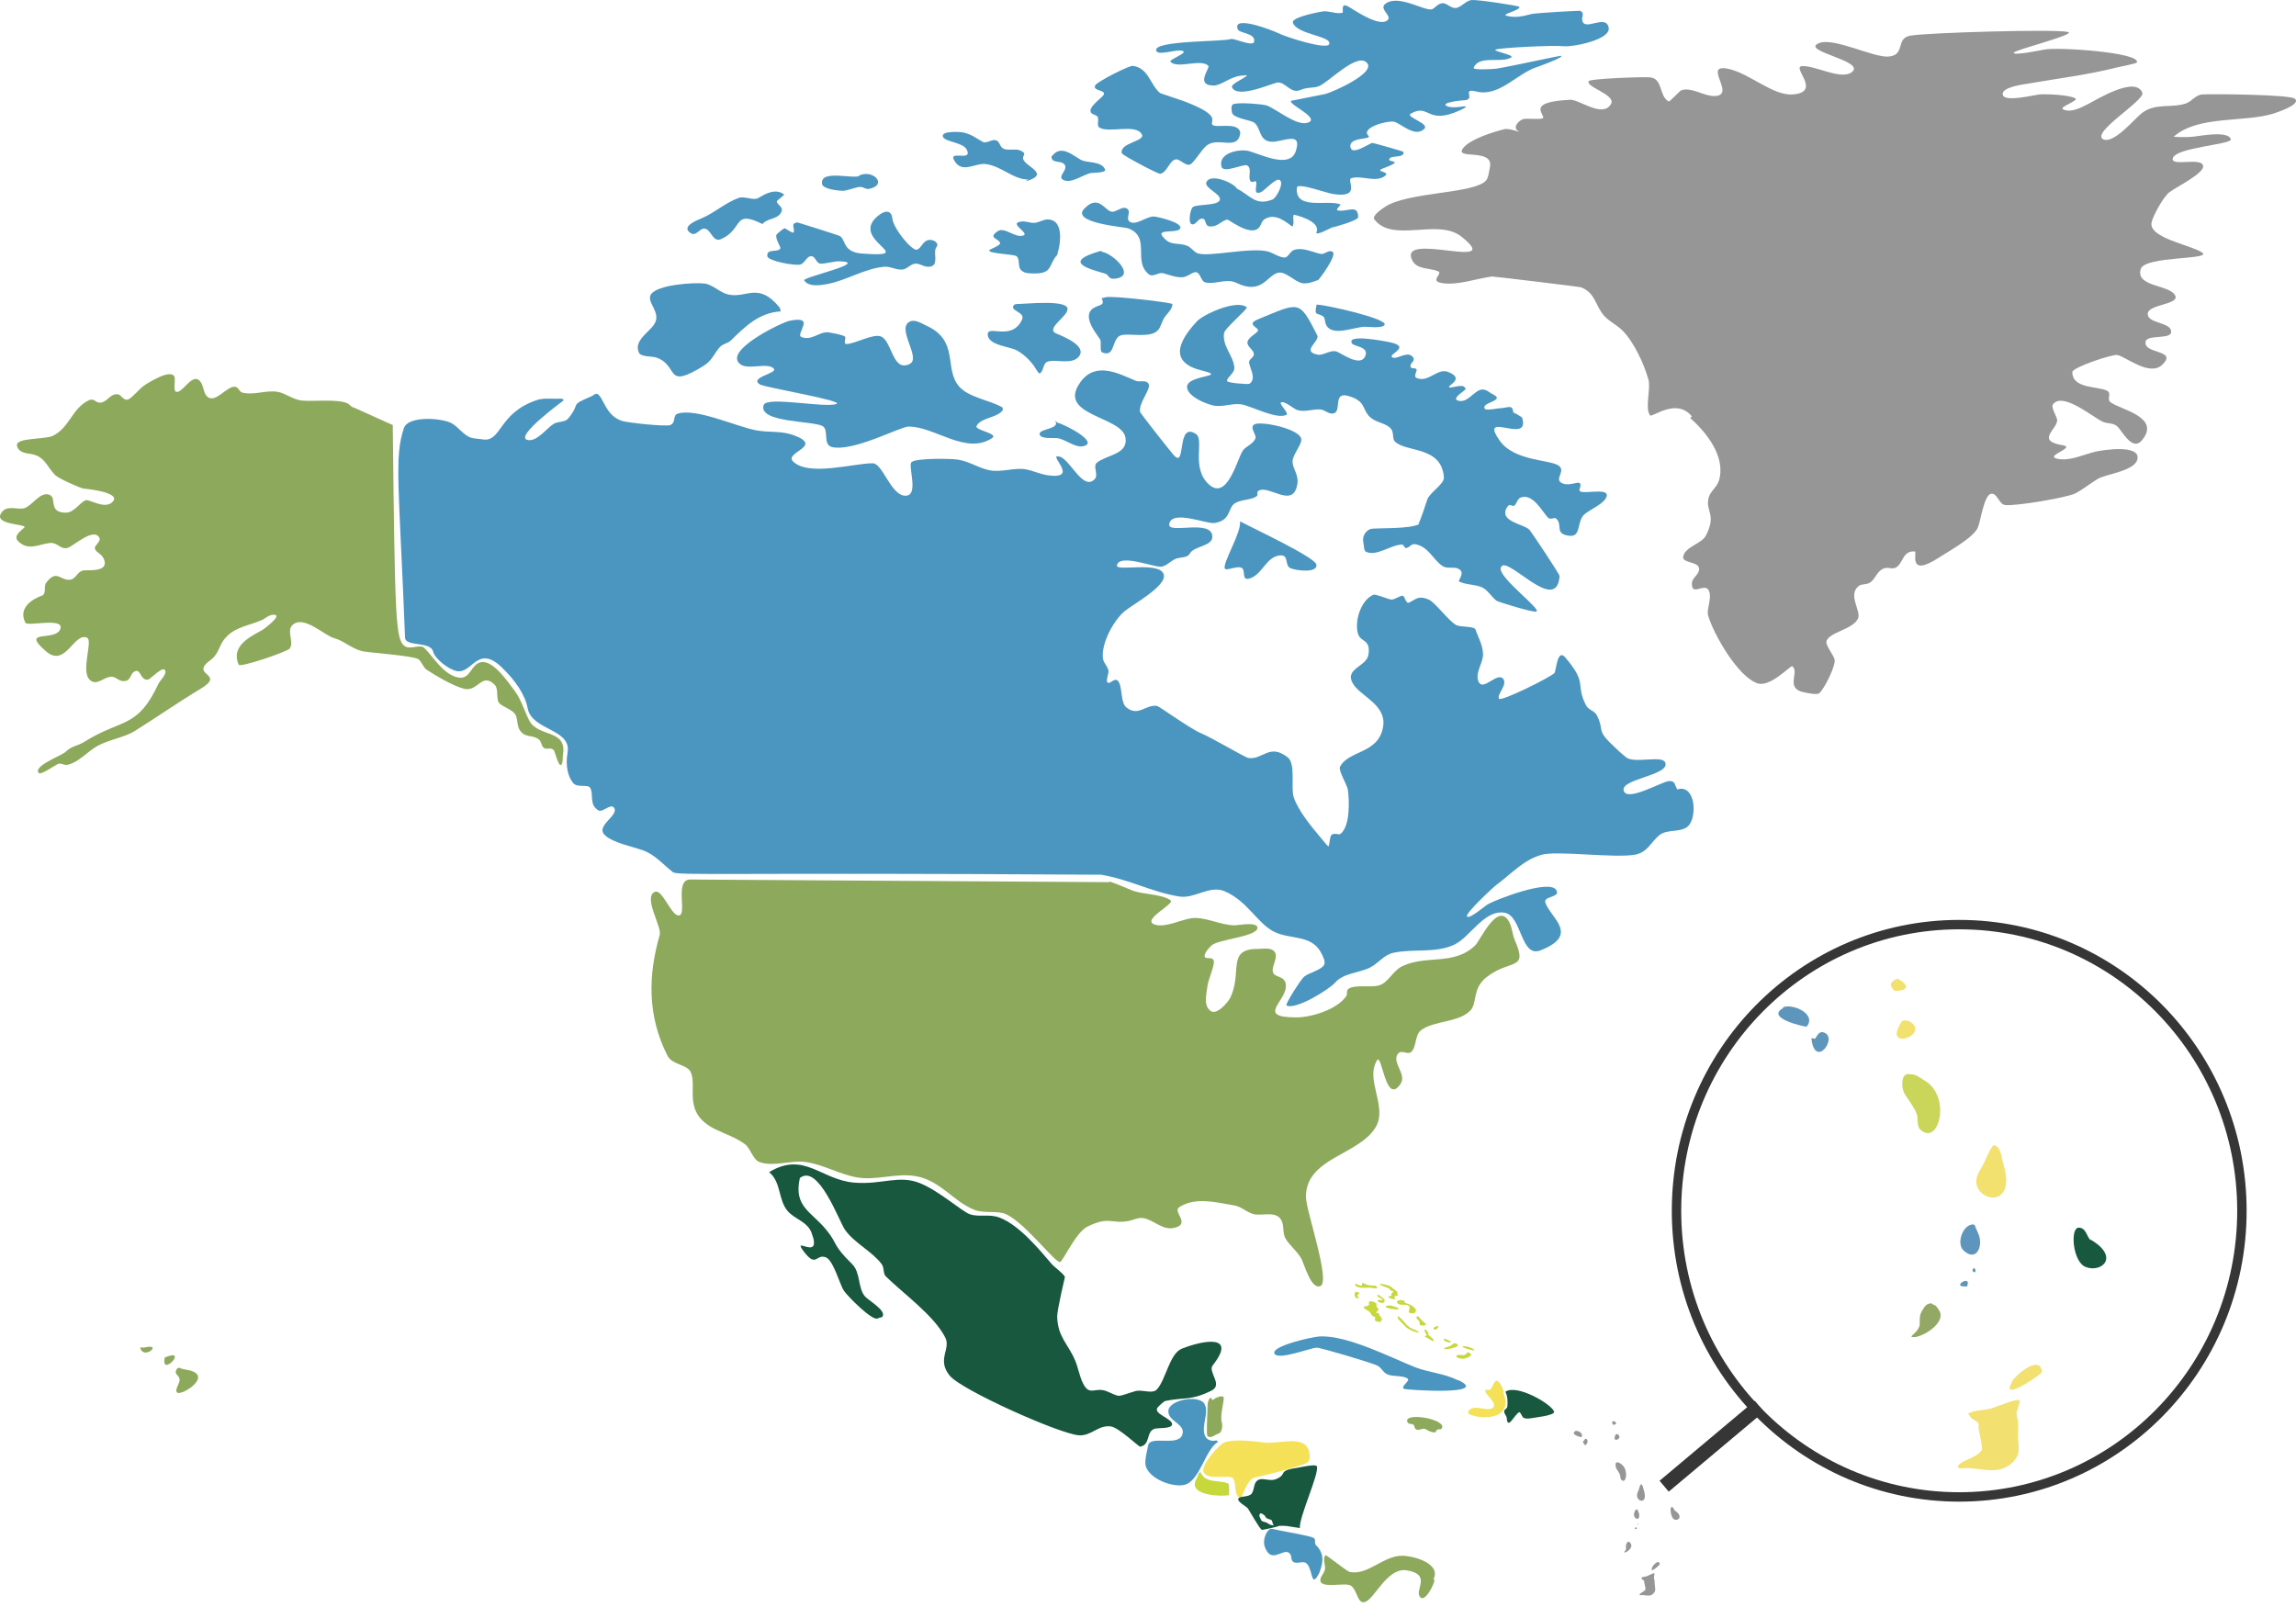 <?xml version="1.0" encoding="UTF-8" standalone="no"?><!DOCTYPE svg PUBLIC "-//W3C//DTD SVG 1.1//EN" "http://www.w3.org/Graphics/SVG/1.1/DTD/svg11.dtd"><svg width="100%" height="100%" viewBox="0 0 200 140" version="1.1" xmlns="http://www.w3.org/2000/svg" xmlns:xlink="http://www.w3.org/1999/xlink" xml:space="preserve" xmlns:serif="http://www.serif.com/" style="fill-rule:evenodd;clip-rule:evenodd;"><g id="Other"><path id="None1" d="M144.96,129.476l8.297,-6.966" style="fill:none;fill-rule:nonzero;stroke:#363636;stroke-width:1.24px;"/><path d="M170.663,130.411c-13.6,0 -24.626,-11.162 -24.626,-24.93c0,-13.769 11.026,-24.93 24.626,-24.93c13.6,0 24.626,11.161 24.626,24.93c0,13.768 -11.026,24.93 -24.626,24.93Z" style="fill-opacity:0;stroke:#363636;stroke-width:0.82px;stroke-linejoin:round;stroke-miterlimit:2;"/><path d="M147.232,36.415c1.414,1.269 3.112,3.355 2.506,5.442c-0.162,0.559 -0.765,0.963 -0.898,1.489c-0.315,1.24 0.722,1.415 -0.236,3.302c-0.383,0.752 -1.833,0.959 -1.986,1.861c-0.101,0.598 1.613,0.378 1.371,1.209c-0.156,0.539 -0.783,0.699 -0.568,1.442c0.17,0.583 1.194,-0.431 1.466,0.372c0.232,0.684 -0.252,1.553 -0.095,2.093c0.474,1.628 2.602,5.349 4.303,5.907c1.129,0.37 2.885,-1.593 3.025,-1.488c0.623,0.459 -0.488,1.743 0.709,2.185c0.248,0.092 1.391,0.33 1.608,0.186c0.428,-0.28 1.511,-2.461 1.371,-2.977c-0.097,-0.358 -0.817,-1.259 -0.708,-1.58c0.272,-0.808 2.255,-0.998 2.742,-1.954c0.325,-0.64 -0.915,-2.05 0.047,-2.837c0.297,-0.244 0.741,-0.08 1.087,-0.372c0.425,-0.359 0.544,-0.926 1.088,-1.164c0.38,-0.165 0.743,0.101 1.087,-0.092c0.666,-0.375 0.555,-1.485 1.655,-1.396c0.227,0.019 -0.704,2.369 2.127,0.512c0.895,-0.587 2.962,-1.696 3.357,-2.605c0.24,-0.551 0.526,-2.78 1.134,-2.93c0.537,-0.132 0.691,0.901 1.23,0.977c0.854,0.119 5.421,-0.643 6.146,-1.023c0.691,-0.363 1.271,-0.862 1.939,-1.256c0.726,-0.428 3.24,-0.684 3.452,-1.721c0.268,-1.321 -3.07,-0.784 -3.642,-0.651c-0.985,0.228 -2.139,0.795 -3.167,0.651c-1.602,-0.225 1.579,-0.998 0.284,-1.21c-2.436,-0.399 -0.358,-1.444 -0.474,-2.232c-0.039,-0.271 -0.537,-1.068 -0.377,-1.302c0.81,-1.198 3.545,1.136 4.35,1.488c0.414,0.181 0.853,0.084 1.229,0.372c0.415,0.317 1.317,2.267 2.174,1.256c1.707,-2.016 -1.787,-2.664 -2.694,-3.303c-0.417,-0.292 0.121,-0.78 -0.332,-1.023c-0.769,-0.413 -3.025,-0.144 -3.025,-1.628c0,-0.407 3.483,-1.568 3.923,-1.488c0.697,0.124 2.82,1.924 3.925,0.837c1.354,-1.332 -1.672,-0.881 -1.466,-2.001c0.132,-0.711 2.616,-0.056 2.175,-1.069c-0.272,-0.626 -2.079,-0.563 -1.986,-1.395c0.087,-0.768 2.654,-0.776 2.411,-1.489c-0.35,-1.035 -3.509,-0.754 -3.025,-2.372c0.348,-1.163 6.296,-0.785 5.342,-1.442c-0.936,-0.645 -4.669,-1.263 -4.397,-2.605c0.119,-0.584 1.022,-2.239 1.561,-2.651c0.538,-0.412 2.931,-1.594 2.931,-2.233c0,-0.882 -2.799,0.051 -2.648,-0.698c0.199,-0.975 5.192,-1.217 5.059,-1.674c-0.225,-0.776 -2.661,-0.292 -3.215,-0.233c-0.755,0.083 -1.782,0.029 -1.749,0c2.109,-1.867 6.104,-1.216 8.652,-1.999c0.171,-0.053 2.491,-0.786 1.891,-1.302c-0.424,-0.366 -7.063,-0.426 -8.037,-0.373c-0.626,0.034 -0.937,0.618 -1.466,0.791c-1.286,0.422 -2.639,-0.074 -3.83,0.837c-0.596,0.457 -2.45,2.725 -3.357,2.279c-1.134,-0.558 3.652,-3.398 3.405,-4.046c-0.579,-1.519 -4.005,0.605 -4.728,0.977c-0.577,0.295 -1.504,0.795 -2.175,0.464c-0.429,-0.211 1.469,-0.765 1.04,-0.976c-0.59,-0.291 -2.405,-0.372 -3.073,-0.326c-0.471,0.033 -3.024,0.701 -3.215,0.047c-0.202,-0.694 1.909,-0.938 2.127,-0.977c2.587,-0.454 5.362,-0.786 7.896,-1.442c0.158,-0.041 1.614,-0.31 1.655,-0.419c0.332,-0.871 -6.966,-1.36 -8.085,-1.116c-0.1,0.021 -2.648,0.546 -2.648,0.279c0,-0.242 5.55,-1.611 4.728,-1.814c-1.098,-0.27 -12.423,0.063 -13.757,0.326c-1.278,0.251 -0.379,1.669 -1.845,1.814c-1.323,0.13 -4.805,-1.708 -6.099,-1.163c-1.649,0.696 4.109,1.526 2.885,2.511c-0.929,0.748 -3.207,-0.592 -4.35,-0.511c-0.947,0.067 1.78,2.269 -0.804,2.465c-1.732,0.131 -3.76,-1.839 -5.627,-2.232c-2.332,-0.492 0.808,2.372 -1.229,2.372c-0.924,0 -1.917,-0.784 -2.836,-0.512c-0.169,0.05 -1.022,1.044 -1.135,0.977c-0.851,-0.502 -0.473,-1.976 -1.608,-2.094c-0.548,-0.056 -5.214,0.107 -5.342,0.327c-0.301,0.517 2.412,1.184 1.939,2c-0.725,1.246 -2.769,-0.411 -3.547,-0.373c-3.855,0.19 -2.238,1.21 -2.364,1.582c-0.058,0.172 -1.444,0.024 -1.702,0.092c-0.433,0.117 -1.031,0.773 -0.425,1.07c0.371,0.183 -0.827,-0.284 -1.229,-0.186c-0.954,0.235 -2.964,0.854 -3.594,1.629c-0.896,1.103 2.664,-0.033 2.317,1.674c-0.056,0.276 -0.128,0.931 -0.331,1.163c-1.038,1.191 -6.892,0.983 -8.84,2.326c-0.164,0.112 -1.145,0.747 -0.899,1.069c1.599,2.097 5.521,-0.12 7.564,1.489c3.996,3.144 -5.604,-0.562 -4.254,2.093c0.407,0.801 1.458,0.629 2.221,0.93c0.517,0.203 -0.738,0.822 0.284,1.023c1.364,0.269 3.08,-0.39 4.444,-0.557c0.121,-0.015 7.622,0.898 7.707,0.929c1.18,0.435 1.233,1.332 1.843,2.233c0.456,0.671 1.234,0.98 1.797,1.535c0.989,0.973 1.894,2.923 2.27,4.279c0.225,0.814 -0.33,2.497 0.141,3.116c0.178,0.233 2.287,-1.572 3.642,0.094l-0.143,0.139Z" style="fill:#969696;"/><path d="M142.953,137.467c0.146,-0.111 0.335,-0.096 0.501,-0.15c0.099,-0.032 0.58,-0.299 0.651,-0.253c0.043,0.029 -0.031,0.281 -0.032,0.325c-0.004,0.106 0.032,0.184 0.047,0.283c0.018,0.118 0.009,0.239 0.02,0.358c0.027,0.327 0.13,0.536 -0.119,0.801c-0.27,0.286 -0.63,0.142 -0.962,0.13c-0.058,-0.002 -0.268,0.043 -0.242,-0.041c0.056,-0.181 0.389,-0.214 0.518,-0.457c0.03,-0.056 -0.104,-0.522 -0.112,-0.629c-0.002,-0.034 0.008,-0.096 -0.019,-0.124c-0.068,-0.072 -0.177,-0.102 -0.21,-0.203l-0.041,-0.04Zm0.968,-0.92c-0.268,0.603 0.552,-0.122 0.637,-0.235c0.029,-0.038 0.007,-0.113 -0.012,-0.153c-0.135,-0.275 -0.605,0.263 -0.646,0.423l0.021,-0.035Zm-2.049,-2.239c-0.117,0 -0.153,0.103 -0.199,0.203c-0.061,0.134 -0.038,0.233 -0.032,0.379c0.007,0.165 -0.184,0.332 -0.173,0.342c0.13,0.111 0.823,-0.368 0.588,-0.745c-0.044,-0.07 -0.078,-0.135 -0.152,-0.152l-0.032,-0.027Zm0.694,-1.1c0.091,-0.332 -0.298,-0.032 -0.107,-0.004l0.107,0.004Zm3.356,-1.565c-0.108,-0.097 -0.13,-0.357 -0.307,-0.351c-0.197,0.006 -0.08,0.944 0.231,1.078c0.375,0.163 0.782,-0.299 0.049,-0.766l0.027,0.039Zm-3.22,1.05c-0.106,0.062 0.044,0.2 0.03,0.053l-0.03,-0.053Zm-0.087,-1.197c-0.247,-0.021 -0.383,0.532 -0.187,0.727c0.313,0.309 0.435,-0.133 0.321,-0.436c-0.033,-0.088 -0.079,-0.173 -0.108,-0.265l-0.026,-0.026Zm0.314,-2.192c-0.087,0.117 -0.132,0.336 -0.188,0.496c-0.04,0.114 -0.097,0.213 -0.127,0.331c-0.18,0.708 1.016,1.039 0.566,-0.335c-0.051,-0.154 -0.068,-0.409 -0.211,-0.484l-0.04,-0.008Zm-2.026,-1.905c0.124,-0.009 0.221,0.091 0.328,0.161c0.661,0.433 0.439,1.823 -0.011,1.35c-0.091,-0.096 -0.061,-0.296 -0.108,-0.423c-0.068,-0.182 -0.209,-0.376 -0.308,-0.537c-0.096,-0.158 -0.143,-0.627 0.099,-0.551Zm0,0c-0.005,0 -0.01,0.001 -0.016,0.002l0.028,0.002c-0.004,-0.001 -0.008,-0.003 -0.012,-0.004Zm-3.015,-1.883c0.135,0.889 0.646,-0.078 0.251,-0.171c-0.086,-0.02 -0.133,0.115 -0.162,0.184l-0.089,-0.013Zm2.863,-0.568c-0.416,0.816 0.544,0.441 0.26,0.092c-0.132,-0.161 -0.26,-0.092 -0.26,-0.092Zm-3.56,-0.246c-0.417,0.291 0.559,0.515 0.568,0.5c0.219,-0.353 -0.364,-0.643 -0.582,-0.517l0.014,0.017Zm3.377,-0.915c0,0 -0.129,0.066 -0.141,0.145c-0.013,0.089 0.091,0.194 0.099,0.194c0.381,-0.008 0.271,-0.213 0.042,-0.339Z" style="fill:#969696;fill-rule:nonzero;"/></g><path id="Mexico" d="M69.667,102.657c-0.546,2.479 1.013,2.89 2.321,4.498c1.04,1.28 0.464,1.224 2.236,2.968c0.752,0.74 0.483,2.064 1.118,2.814c0.292,0.345 1.782,1.17 1.56,1.714c-0.063,0.156 -0.333,0.13 -0.442,0.204c-0.423,0.292 -2.591,-1.879 -2.965,-2.429c-0.318,-0.472 -0.906,-2.65 -1.559,-2.891c-0.875,-0.322 -0.805,0.957 -1.924,-0.512c-1.118,-1.466 1.671,0.975 0.676,-1.637c-0.376,-0.984 -1.504,-1.177 -2.107,-1.919c-0.805,-0.99 -0.524,-2.473 -1.585,-3.35l0.035,-0.022c3.031,-1.809 4.475,0.695 7.399,0.935c2.393,0.196 3.876,-0.703 5.714,0.049c1.726,0.708 3.627,2.449 4.328,2.7c0.785,0.28 1.688,-0.047 2.584,0.291c1.747,0.661 3.488,2.809 4.568,4.062c0.231,0.267 1.016,0.812 1.139,1.117c0.003,0.006 -0.697,2.906 -0.675,3.479c0.066,1.771 0.927,2.309 1.56,3.785c0.283,0.662 0.368,1.365 0.702,2.022c0.592,1.164 1.044,0.226 2.106,0.691c1.234,0.538 0.778,0.457 2.418,-0.026c0.615,-0.181 1.501,0.276 1.899,-0.154c0.796,-0.863 1.096,-3.128 2.184,-3.556c1.918,-0.754 4.828,-1.261 2.678,1.458c-0.445,0.564 0.931,1.691 -0.104,2.2c-1.822,0.897 -2.278,0.555 -4.005,0.896c-0.155,0.03 -0.565,0.436 -0.676,0.562c-0.483,0.556 1.292,0.972 1.249,1.484c-0.035,0.411 -1.245,0.282 -1.535,0.384c-0.756,0.265 -0.32,1.377 -1.247,1.56c-0.105,0.021 -1.865,-1.669 -2.549,-1.765c-1.11,-0.156 -1.726,0.876 -2.834,0.768c-1.761,-0.173 -10.186,-3.938 -11.207,-5.193c-1.156,-1.42 0.126,-2.309 -0.39,-3.325c-0.972,-1.914 -3.652,-3.824 -5.175,-5.322c-0.257,-0.253 -0.119,-0.754 -0.364,-1.074c-0.872,-1.144 -2.369,-1.814 -3.197,-2.993c-0.503,-0.713 -2.317,-5.801 -3.927,-4.502l-0.007,0.029Z" style="fill:#17583e;fill-rule:nonzero;"/><g id="USA"><path d="M15.432,119.216c-0.347,0.579 0.128,0.442 0.215,0.955c0.051,0.301 -0.439,0.86 -0.238,1.124c0.325,0.425 3.446,-1.569 0.777,-1.974c-0.216,-0.032 -0.365,-0.073 -0.56,-0.169l-0.194,0.064Zm-1.074,-0.971c-0.408,1.84 2.116,-0.847 0.061,-0.009l-0.061,0.009Zm-2.141,-0.867c0.222,1.209 2.11,-0.431 0.315,0.029l-0.315,-0.029Zm84.452,-40.525c0.082,0.048 0.184,0.092 0.026,0l-0.026,0c-0.163,-0.095 -0.244,-0.203 1.949,0.715c0.874,0.365 2.585,0.302 3.346,0.864c0.416,0.307 -2.511,1.67 -1.422,2.098c0.871,0.343 2.372,-0.415 3.22,-0.534c1.196,-0.169 2.538,0.617 3.806,0.617c0.263,0 1.964,-0.336 1.964,0.205c0,0.807 -3.429,0.988 -4.013,1.563c-0.213,0.209 -0.541,0.553 -0.586,0.864c-0.062,0.425 0.685,0.02 0.794,0.453c0.099,0.386 -0.494,1.69 -0.543,2.18c-0.07,0.69 -0.398,1.648 0.251,2.181c0.527,0.432 1.508,-0.706 1.715,-1.111c1.104,-2.175 -0.346,-4.279 2.382,-4.279c0.386,0 0.955,-0.109 1.297,0.083c0.62,0.348 0.123,1.087 0.042,1.645c-0.128,0.877 0.986,0.474 1.129,1.317c0.248,1.465 -2.753,2.92 0.92,2.92c1.317,0 3.562,-0.689 4.349,-1.851c0.118,-0.173 0,-0.486 0.167,-0.616c0.551,-0.434 2.015,-0.099 2.718,-0.33c0.798,-0.261 1.171,-1.255 1.966,-1.646c2.128,-1.046 4.538,-0.022 6.398,-1.85c0.43,-0.424 1.979,-3.921 2.969,-1.975c0.232,0.458 0.256,1.053 0.459,1.522c1.199,2.752 -0.375,1.604 -2.467,3.25c-1.271,1 -0.766,2.276 -1.421,2.921c-1.067,1.048 -3.115,0.837 -4.266,1.686c-0.582,0.43 -0.378,1.579 -0.92,1.933c-0.324,0.214 -0.818,-0.293 -1.129,0.165c-0.505,0.745 0.825,1.745 0.251,2.592c-1.312,1.935 -1.613,-2.773 -2.049,-2.057c-1.052,1.726 0.962,4.059 -0.125,5.842c-1.488,2.439 -6.064,2.639 -6.064,6.048c0,1.183 2.189,7.407 1.255,7.774c-0.801,0.316 -1.376,-1.842 -1.631,-2.345c-0.338,-0.664 -0.981,-1.115 -1.38,-1.768c-0.293,-0.48 -0.137,-1.037 -0.335,-1.522c-0.418,-1.03 -1.768,-0.403 -2.551,-0.658c-0.598,-0.196 -0.989,-0.635 -1.63,-0.741c-1.554,-0.255 -3.363,-0.757 -4.768,0.164c-0.61,0.401 1.11,1.493 -0.501,1.811c-0.971,0.191 -1.734,-0.717 -2.634,-0.864c-0.434,-0.072 -0.843,0.165 -1.255,0.247c-1.524,0.299 -1.668,-0.456 -3.597,0.493c-1.021,0.502 -2.127,3.002 -2.382,3.085c-0.43,0.141 -3.458,-3.962 -5.06,-4.278c-0.785,-0.154 -1.722,0.026 -2.468,-0.288c-1.875,-0.79 -2.936,-2.566 -5.101,-2.921c-1.673,-0.274 -3.369,0.394 -5.019,0.123c-1.587,-0.259 -3.02,-1.163 -4.599,-1.357c-1.212,-0.149 -2.813,0.457 -3.972,0c-0.525,-0.206 -0.751,-1.159 -1.213,-1.522c-0.729,-0.574 -1.773,-0.913 -2.593,-1.317c-2.989,-1.469 -1.505,-3.702 -2.175,-5.019c-0.329,-0.646 -1.595,-0.59 -2.007,-1.398c-1.737,-3.419 -1.705,-6.966 -0.669,-10.532c0.196,-0.676 -1.486,-3.323 -0.418,-3.743c0.628,-0.248 1.375,1.968 2.007,2.057c0.897,0.126 -0.353,-3.024 1.004,-3.127l36.605,0.231Zm-62.456,-39.821c0.19,16.957 0.241,18.664 1.031,19.247c0.502,0.37 1.335,-0.206 1.729,0.18c0.794,0.782 1.675,2.356 2.98,2.57c1.047,0.171 1.044,-1.16 1.948,-1.339c1.06,-0.209 2.369,1.755 2.906,2.461c0.584,0.764 0.86,1.763 1.288,2.605c0.774,1.523 3.329,0.722 2.942,3.004c-0.035,0.21 0.018,0.705 -0.147,0.868c-0.226,0.223 -0.547,-1.115 -0.625,-1.231c-0.235,-0.346 -0.555,-0.073 -0.847,-0.217c-0.266,-0.131 -0.226,-0.562 -0.477,-0.76c-0.562,-0.442 -1.182,-0.097 -1.655,-0.795c-0.283,-0.416 -0.171,-1.116 -0.442,-1.448c-0.35,-0.43 -1.223,-0.668 -1.398,-0.977c-0.249,-0.442 0.009,-1.185 -0.367,-1.556c-1.123,-1.105 -1.44,0.659 -2.649,0.362c-0.934,-0.23 -2.47,-1.138 -3.273,-1.665c-0.28,-0.184 -0.414,-0.68 -0.699,-0.904c-0.383,-0.301 -4.277,-0.581 -4.818,-0.688c-0.94,-0.184 -1.738,-0.961 -2.539,-1.158c-0.812,-0.2 -2.673,-2.074 -3.641,-1.122c-0.508,0.5 0.17,1.478 -0.22,2.027c-0.196,0.275 -4.329,1.692 -4.451,1.411c-0.714,-1.64 1.032,-2.45 2.097,-3.04c0.071,-0.039 1.655,-1.219 1.067,-1.302c-0.5,-0.07 -0.766,0.293 -1.178,0.47c-1.166,0.502 -2.426,0.591 -3.273,1.701c-0.345,0.451 -0.455,1.047 -0.883,1.519c-0.276,0.306 -0.744,0.495 -0.883,0.905c-0.229,0.678 1.57,0.748 -0.258,1.846c-1.943,1.168 -3.784,2.455 -5.701,3.655c-0.985,0.618 -2.27,0.754 -3.31,1.338c-0.859,0.484 -1.568,1.381 -2.574,1.629c-0.287,0.07 -0.578,-0.189 -0.846,-0.073c-0.244,0.108 -1.477,0.973 -1.655,0.796c-0.598,-0.587 1.995,-1.529 2.317,-1.845c0.555,-0.545 1.015,-0.492 1.618,-0.868c3.336,-2.088 4.614,-1.102 6.474,-5.066c0.15,-0.322 0.73,-0.787 0.587,-1.158c-0.177,-0.468 -1.266,0.766 -1.507,0.795c-0.603,0.075 -0.625,-0.804 -0.994,-0.759c-0.647,0.079 -0.35,1.036 -1.287,0.869c-0.325,-0.059 -0.537,-0.363 -0.882,-0.363c-0.705,0 -1.285,0.871 -1.913,0.253c-0.783,-0.769 0.315,-3.421 -0.221,-3.654c-1.147,-0.501 -1.872,2.653 -3.567,1.194c-2.351,-2.024 0.9,-0.787 1.25,-1.99c0.289,-0.992 -2.877,-0.162 -3.053,-0.507c-0.848,-1.669 1.496,-2.379 1.508,-2.388c0.334,-0.274 0.066,-0.776 0.295,-1.085c0.948,-1.284 1.263,-0.092 2.17,-0.29c0.46,-0.101 0.553,-0.726 1.103,-0.796c0.403,-0.052 2.236,0.179 1.765,-0.977c-0.194,-0.479 -0.592,-0.514 -0.772,-0.869c-0.157,-0.309 0.573,-0.66 0.368,-1.013c-0.528,-0.91 -2.247,0.77 -2.796,0.905c-0.592,0.146 -0.842,-0.5 -1.507,-0.434c-0.935,0.091 -1.871,0.728 -2.759,-0.145c-0.579,-0.57 0.632,-1.148 0.552,-1.267c-0.168,-0.248 -2.612,-0.206 -2.06,-1.157c0.485,-0.834 1.447,-0.27 2.06,-0.471c0.678,-0.222 1.364,-1.475 2.17,-1.158c0.683,0.269 -0.161,1.556 1.435,1.556c0.805,0 1.41,-1.199 1.876,-1.086c0.548,0.135 1.696,0.789 2.243,0.073c0.581,-0.762 -2.255,-1.054 -2.575,-1.085c-0.312,-0.031 -2.187,-0.885 -2.464,-1.159c-0.804,-0.791 -0.897,-1.711 -2.281,-1.881c-0.446,-0.055 -0.99,-0.193 -1.067,-0.724c-0.099,-0.686 2.471,-0.509 3.127,-0.832c1.457,-0.717 1.662,-2.374 3.09,-3.076c0.565,-0.278 0.604,0.263 1.103,0.181c0.573,-0.094 0.82,-0.804 1.472,-0.724c0.299,0.037 0.516,0.633 0.919,0.435c0.414,-0.204 0.921,-0.892 1.361,-1.194c0.33,-0.228 2.343,-1.511 2.648,-0.761c0.106,0.26 -0.14,1.232 0.148,1.303c0.582,0.143 1.414,-1.743 2.096,-0.905c0.313,0.384 0.267,1.037 0.625,1.339c0.715,0.604 1.712,-0.985 2.427,-0.868c0.301,0.049 0.34,0.436 0.626,0.507c1.005,0.247 2.058,-0.236 3.053,-0.073c0.676,0.111 1.343,0.678 2.097,0.76c0.967,0.106 3.163,-0.162 4.008,0.253c0.234,0.115 0.273,0.312 0.553,0.363l3.382,1.523Z" style="fill:#8daa5c;fill-rule:nonzero;"/><rect x="10.837" y="116.273" width="8.267" height="5.878" style="fill:#fff;fill-opacity:0;"/></g><g id="Canada"><rect x="56.949" y="6.898" width="76.868" height="63.349" style="fill:#fff;fill-opacity:0;"/><path d="M146.137,68.76c1.592,-0.444 1.732,2.541 0.858,3.258c-0.641,0.525 -1.764,0.201 -2.436,0.729c-0.747,0.589 -1.041,1.533 -2.169,1.718c-1.853,0.305 -6.759,-0.376 -8.098,0c-1.585,0.446 -2.603,1.636 -3.916,2.604c-0.316,0.233 -2.732,2.488 -2.594,2.759c0.162,0.321 1.588,-0.922 1.799,-1.041c0.746,-0.419 5.382,-2.232 5.982,-1.249c0.41,0.673 -1.15,0.51 -0.953,1.093c0.458,1.353 3.038,2.803 -0.423,4.165c-1.733,0.682 -1.61,-3.031 -3.123,-3.28c-1.769,-0.29 -2.973,2.087 -4.34,2.76c-1.622,0.797 -3.63,0.353 -5.346,0.729c-0.857,0.188 -1.299,0.925 -2.064,1.301c-0.924,0.455 -2.31,0.467 -3.017,1.302c-0.469,0.555 -3.467,2.431 -4.234,1.979c-0.137,-0.081 1.255,-2.27 1.535,-2.499c0.435,-0.357 1.511,-0.577 1.747,-1.042c0.126,-0.249 -0.055,-0.594 -0.16,-0.833c-0.808,-1.858 -2.726,-1.314 -4.181,-2.031c-1.495,-0.735 -2.317,-2.687 -4.34,-3.541c-1.304,-0.55 -2.607,0.679 -3.939,0.461c-2.44,-0.4 -4.292,-1.469 -6.8,-1.897c-32.619,-0.214 -36.893,0.106 -37.318,-0.23c-0.789,-0.621 -1.553,-1.51 -2.54,-1.874c-0.925,-0.34 -2.695,-0.673 -3.388,-1.354c-0.84,-0.827 1.313,-1.715 0.795,-2.395c-0.279,-0.364 -0.998,0.444 -1.324,0.26c-0.875,-0.492 -0.405,-1.427 -0.741,-1.979c-0.204,-0.334 -1.127,0.02 -1.483,-0.416c-0.421,-0.519 -0.699,-1.434 -0.483,-2.674c0.354,-2.049 -3.121,-1.904 -3.476,-3.835c-0.214,-1.166 -1.08,-2.455 -2.293,-3.602c-2.072,-1.961 -2.538,0.578 -3.844,0.363c-0.755,-0.124 -1.954,-1.092 -2.1,-1.704c-0.223,-0.928 -2.412,-0.396 -2.445,-1.215c-0.52,-13.218 -0.962,-15.711 -0.101,-18.25c0.38,-1.122 3.355,-0.88 4.157,-0.428c0.533,0.299 0.897,0.845 1.43,1.145c0.383,0.215 0.85,0.191 1.27,0.261c1.671,0.273 1.34,-2.315 4.763,-3.437c0.498,-0.163 1.169,-0.104 1.694,-0.104c0.086,0 0.661,-0.075 0.583,0.156c-0.005,0.013 -4.349,3.169 -3.124,3.436c0.818,0.18 1.66,-1.026 2.277,-1.405c0.362,-0.224 0.992,-0.127 1.27,-0.469c1.155,-1.421 0.014,-1.084 2.011,-1.927c0.113,-0.047 0.387,-0.291 0.529,-0.208c0.535,0.317 0.717,1.884 2.117,2.343c0.537,0.176 3.869,0.52 4.234,0.365c0.509,-0.214 0.186,-0.842 0.635,-0.989c1.596,-0.523 5.156,1.149 6.881,1.457c1.087,0.195 2.166,0.025 3.229,0.417c2.673,0.987 -0.88,1.478 -0.054,2.292c1.346,1.323 5.28,0.155 6.934,0.155c0.841,0 1.543,2.623 2.699,2.812c1.456,0.239 0.321,-2.606 0.688,-2.916c0.425,-0.358 3.415,-0.316 4.076,-0.209c0.99,0.164 1.862,0.784 2.805,0.938c1.002,0.164 2.074,-0.259 3.016,-0.104c0.675,0.11 1.272,0.424 1.959,0.521c2.948,0.414 -0.185,-1.964 1.058,-1.614c0.907,0.254 2.003,2.977 3.017,1.978c0.408,-0.402 -0.183,-1.134 0.212,-1.458c0.843,-0.691 2.738,-0.709 2.488,-2.187c-0.322,-1.894 -6.059,-1.893 -3.917,-4.842c1.32,-1.818 3.298,-0.745 4.816,-0.105c0.336,0.143 0.892,-0.119 1.111,0.261c0.259,0.445 -0.877,1.643 -0.741,2.447c0.02,0.112 2.741,3.582 3.018,3.854c0.986,0.97 0.158,-3.038 1.852,-1.927c0.766,0.503 -0.484,2.985 1.165,4.426c1.58,1.383 2.455,-2.296 2.91,-2.968c0.277,-0.408 0.935,-0.573 1.111,-1.094c0.104,-0.303 -0.538,-0.914 -0.105,-1.197c0.489,-0.321 3.782,0.332 4.076,1.197c0.162,0.483 -0.742,1.406 -0.742,2.032c0,0.636 0.541,1.115 0.424,1.926c-0.33,2.268 -2.46,0.077 -3.388,0.625c-0.213,0.125 0.001,0.342 -0.158,0.468c-0.452,0.355 -1.372,0.275 -1.906,0.625c-0.639,0.42 -0.306,1.509 -1.799,1.719c-0.663,0.092 -3.728,-1.201 -3.917,0.103c-0.13,0.902 3.758,-0.501 3.758,1.094c0,0.834 -1.628,0.809 -1.958,1.457c-0.185,0.365 -0.776,0.323 -1.112,0.417c-0.506,0.143 -0.864,0.657 -1.376,0.729c-0.606,0.086 -3.681,-1.182 -3.864,-0.103c-0.092,0.546 3.735,-0.397 4.075,0.78c0.295,1.012 -2.747,2.633 -3.44,3.228c-0.964,0.83 -2.036,2.843 -1.852,4.114c0.056,0.38 0.41,0.65 0.477,1.042c0.042,0.252 -0.227,0.791 -0.107,0.988c0.218,0.357 0.725,-0.663 1.059,0.105c0.239,0.548 0.143,1.712 0.582,2.082c1.064,0.897 1.703,-0.267 2.7,-0.103c0.188,0.03 2.858,1.963 3.757,2.343c1.095,0.462 3.894,2.14 4.182,2.187c1.263,0.207 1.833,-1.317 3.44,-0.052c0.723,0.569 0.248,2.658 0.529,3.488c0.393,1.16 1.519,2.533 2.329,3.488c0.06,0.071 0.648,0.802 0.688,0.782c0.104,-0.052 0.104,-0.831 0.264,-0.99c0.243,-0.239 0.63,0.026 0.795,-0.104c0.849,-0.668 0.769,-2.921 0.635,-3.853c-0.058,-0.392 -0.84,-1.681 -0.688,-1.978c0.749,-1.474 3.354,-1.105 3.758,-3.489c0.329,-1.95 -1.996,-2.649 -2.647,-3.801c-0.728,-1.288 1.222,-1.436 1.376,-2.5c0.197,-1.358 -0.657,-1.054 -0.9,-1.77c-0.363,-1.072 0.228,-2.974 1.324,-3.436c0.194,-0.082 1.225,0.365 1.535,0.416c0.307,0.051 0.875,-0.42 1.058,-0.313c0.17,0.102 0.243,0.714 0.529,0.574c0.634,-0.313 0.813,-0.633 1.694,-0.261c0.574,0.243 1.756,1.906 2.434,2.239c0.325,0.16 1.544,0.079 1.641,0.365c0.252,0.742 0.778,1.604 0.635,2.447c-0.112,0.662 -0.72,1.527 -0.317,2.186c0.408,0.669 1.551,-0.869 2.064,-0.364c0.504,0.495 -0.581,1.426 -0.318,1.771c0.191,0.25 4.403,-1.832 4.816,-2.239c0.159,-0.156 0.231,-2.207 0.953,-1.354c1.995,2.355 0.822,2.24 1.8,4.165c0.212,0.418 0.729,0.446 0.952,0.886c0.645,1.266 -0.035,1.214 1.165,2.395c0.423,0.416 0.92,0.89 1.376,1.25c0.711,0.559 3.083,-0.182 3.387,0.416c0.601,1.181 -4.239,1.467 -3.545,2.603c0.444,0.73 3.2,-0.837 3.81,-0.937c0.734,-0.12 0.557,0.518 0.836,0.699c-0.031,0.009 -0.063,0.019 -0.095,0.03l0.159,0c-0.024,-0.008 -0.045,-0.018 -0.064,-0.03Zm-14.31,-32.824c0.144,0.053 0.365,0.17 0.696,0.387c0.114,0.074 0.15,0.417 0.15,0.531c0,1.529 -3.808,-0.998 -2.039,1.533c1.24,1.775 4.29,1.644 5.097,2.153c0.737,0.467 -0.373,1.182 0.299,1.534c0.858,0.45 1.959,-0.619 1.56,0.561c-0.209,0.616 2.562,-0.267 2.368,0.59c-0.139,0.617 -1.452,1.169 -1.918,1.563c-0.743,0.626 -0.255,2.022 -1.35,1.888c-1.305,-0.161 -0.545,-0.92 -1.109,-1.475c-0.207,-0.204 -0.497,0.174 -0.78,-0.147c-0.511,-0.581 -1.305,-2.092 -2.338,-1.711c-0.223,0.082 -0.332,0.402 -0.45,0.589c-0.24,0.385 -0.438,-0.193 -0.72,0.236c-0.837,1.282 1.509,1.473 1.949,2.006c0.225,0.272 2.62,3.859 2.609,4.011c-0.257,3.536 -4.771,-2.105 -5.126,-0.707c-0.218,0.852 3.645,3.648 3.088,3.805c-0.294,0.082 -3.317,-0.847 -3.449,-0.944c-0.407,-0.3 -0.782,-0.966 -1.29,-1.18c-0.616,-0.26 -1.367,-0.201 -1.977,-0.501c-0.109,-0.054 0.414,-0.632 0.149,-0.945c-0.395,-0.466 -1.091,-0.095 -1.559,-0.383c-0.84,-0.516 -1.221,-1.706 -2.399,-1.917c-0.376,-0.068 -0.473,0.282 -0.779,0.325c-0.212,0.03 -0.184,-0.295 -0.389,-0.295c-0.937,0 -2.223,1.075 -3.149,0.619c-0.167,-0.082 -0.17,-0.64 -0.209,-0.796c-0.117,-0.459 0.138,-1.019 0.629,-1.181c0.363,-0.118 3.458,0.046 4.257,-0.442l-0.09,-0.058c0.144,-0.095 0.626,-1.661 0.78,-2.095c0.197,-0.553 1.477,-1.337 1.439,-1.888c-0.187,-2.763 -3.292,-2.176 -4.257,-3.126c-0.318,-0.313 0.018,-0.895 -0.541,-1.298c-0.492,-0.356 -1.145,-0.402 -1.618,-0.825c-0.744,-0.666 -0.322,-1.41 -1.919,-1.859c-1.448,-0.407 -0.442,1.534 -1.409,1.534c-0.389,0 -0.63,-0.322 -1.019,-0.354c-0.665,-0.055 -1.318,0.245 -1.979,0.059c-0.345,-0.097 -1.101,-0.822 -1.439,-0.678c-0.246,0.103 0.738,0.948 0.45,1.091c-0.849,0.417 -3.045,-0.775 -3.898,-0.915c-0.815,-0.133 -1.707,0.282 -2.489,0.088c-0.707,-0.173 -1.885,-0.678 -2.188,-1.326c-0.665,-1.418 3.781,-1.083 1.229,-1.711c-2.797,-0.688 -2.164,-2.422 -0.45,-4.277c0.587,-0.635 3.484,-1.946 4.347,-1.239c0.149,0.123 -1.929,1.835 -1.979,2.272c-0.132,1.177 0.792,1.881 0.9,2.949c0.056,0.543 -0.667,0.879 -0.629,1.209c0.019,0.168 1.838,0.309 1.948,0.236c0.645,-0.423 0.033,-1.341 -0.029,-1.828c-0.047,-0.368 0.538,-0.444 0.389,-0.885c-0.102,-0.302 -0.665,-0.62 -0.509,-1.003c0.165,-0.408 0.762,-0.645 0.899,-0.914c0.119,-0.236 -1.09,-0.54 -0.03,-0.974c3.665,-1.503 3.588,-1.758 5.187,1.386c0.259,0.51 -1.447,1.391 0.03,1.681c0.476,0.095 1.014,-0.377 1.558,-0.295c0.419,0.064 2.182,1.506 2.61,0.384c0.3,-0.789 -0.997,-0.79 -1.17,-1.062c-0.54,-0.85 2.718,-0.213 2.938,-0.177c2.558,0.419 0.098,1.108 0.57,1.386c0.407,0.241 1.402,-0.668 1.829,0.03c0.182,0.299 -0.311,0.486 -0.24,0.767c0.064,0.254 0.373,0.074 0.509,0.236c0.129,0.15 -0.323,0.612 0.031,0.767c1.002,0.439 1.811,-0.892 2.727,-0.531c1.665,0.654 -0.374,1.289 0.18,1.357c0.269,0.033 1.256,-0.404 1.35,0.147c0.012,0.075 -1.199,0.785 -0.719,0.974c0.892,0.351 1.477,-0.944 2.188,-0.944c0.367,0 0.595,0.263 0.9,0.413c1.198,0.588 -1.083,0.689 -0.69,1.268c0.121,0.178 1.222,-0.067 1.38,-0.059c0.34,0.015 0.911,-0.258 1.019,0.059c0.373,1.102 -0.557,0.079 0.083,0.321Zm-23.817,9.491c0.167,0.903 -1.546,3.655 -1.317,4.106c0.123,0.242 1.177,-0.324 1.516,-0.024c0.297,0.263 -0.081,1.126 0.671,0.879c1.121,-0.367 1.425,-1.936 2.658,-2.003c0.751,-0.041 0.362,0.863 0.844,1.1c0.47,0.23 2.405,0.474 2.286,-0.294c-0.101,-0.645 -5.578,-3.192 -6.534,-3.715l-0.124,-0.049Zm-20.665,-9.913c-1.029,-0.653 -3.02,-0.855 -3.867,-1.925c-1.242,-1.573 0.078,-3.92 -2.794,-5.224c-0.358,-0.163 -0.953,-0.562 -1.397,-0.367c-1.294,0.566 1.011,3.192 -0.047,3.711c-1.489,0.733 -1.511,-1.911 -2.468,-2.383c-0.648,-0.318 -2.319,0.642 -3.029,0.642c-0.328,0 -0.008,-0.512 -0.139,-0.642c-0.156,-0.153 -1.124,-0.321 -1.398,-0.366c-0.797,-0.13 -1.459,0.751 -2.375,0.412c-0.631,-0.233 1.361,-1.933 -1.072,-1.42c-0.673,0.142 -5.884,2.646 -4.239,3.803c0.699,0.492 2.393,-0.218 2.889,0.367c0.347,0.41 -2.21,0.761 -1.211,1.375c0.401,0.247 7.415,1.43 6.66,1.695c-1.053,0.37 -6.067,-0.697 -6.335,0.092c-0.523,1.543 4.265,1.363 5.124,1.833c0.597,0.327 -0.015,1.646 0.839,1.834c1.892,0.413 5.932,-1.788 6.661,-1.788c2.304,0 4.99,2.501 7.267,1.008c0.62,-0.406 -1.535,-0.692 -1.351,-1.054c0.383,-0.754 1.748,-0.675 2.282,-1.375l0,-0.228Zm4.544,1.1c0.592,0.845 -1.571,0.678 -1.306,1.286c0.152,0.35 1.191,0.243 1.47,0.268c0.761,0.068 1.575,0.885 2.341,0.696c1.396,-0.342 -1.753,-1.947 -2.286,-2.036l-0.219,-0.214Zm39.938,-0.678c-0.56,-0.211 0.082,0.545 0,0Zm-63.813,-8.809c-1.888,0.112 -3.105,1.313 -4.332,2.52c-0.297,0.293 -0.74,0.293 -1.025,0.642c-0.518,0.637 -0.652,1.146 -1.397,1.603c-3.395,2.089 -2.08,-0.005 -4.053,-0.732c-0.37,-0.138 -1.353,-0.051 -1.537,-0.412c-0.519,-1.021 0.829,-1.773 1.304,-2.476c0.702,-1.034 -0.701,-1.92 -0.279,-2.612c0.535,-0.877 3.815,-1.066 4.658,-0.962c0.746,0.092 1.356,0.801 2.096,0.962c1.598,0.35 2.608,-1.146 4.472,1.146l0.093,0.321Zm20.356,-0.596c-0.578,0.562 0.991,0.607 0.652,1.329c-0.903,1.924 -3.082,0.344 -2.981,1.329c0.092,0.908 1.893,0.995 2.516,1.329c0.58,0.312 1.101,0.808 1.49,1.33c0.042,0.056 0.424,0.724 0.512,0.686c0.355,-0.149 0.277,-0.844 0.652,-1.008c0.701,-0.305 2.187,0.335 2.796,-0.504c0.658,-0.906 -1.418,-1.723 -2.003,-1.97c-1.004,-0.423 1.144,-1.546 0.978,-2.2c-0.191,-0.751 -3.624,-0.366 -4.425,-0.366l-0.187,0.045Zm7.593,-0.549c0.298,0.652 -0.114,0.522 -0.653,0.824c-1.145,0.644 0.146,2.207 0.513,2.75c0.152,0.224 -0.062,1.04 0.186,1.145c1.204,0.508 0.767,-1.341 1.723,-1.512c0.86,-0.153 2.531,0.295 3.168,-0.458c0.258,-0.304 0.328,-0.873 0.653,-1.237c0.156,-0.176 0.653,-0.729 0.558,-1.008c-0.042,-0.129 -5.092,-0.731 -5.776,-0.597l-0.372,0.093Zm18.84,0.565c0.61,0 6.234,1.234 5.793,1.775c-0.255,0.314 -1.462,0.128 -1.803,0.15c-1.002,0.066 -2.966,0.942 -3.338,-0.339c-0.033,-0.112 -0.056,-0.449 -0.154,-0.529c-0.51,-0.418 -0.869,0.023 -0.614,-1.057l0.116,0Zm0.002,-2.153c-0.393,0.161 -0.91,0.353 -1.351,0.28c-0.67,-0.109 -1.466,-1.074 -2.134,-0.91c-0.965,0.238 -1.409,1.966 -3.627,0.875c-0.855,-0.42 -1.844,0.176 -2.702,-0.035c-0.46,-0.113 -0.404,-1.129 -1.067,-0.84c-0.295,0.13 -0.55,0.356 -0.889,0.385c-0.593,0.053 -1.18,-0.212 -1.742,-0.349c-0.384,-0.094 -0.865,0.375 -1.209,0.105c-1.465,-1.153 0.236,-3.277 -1.849,-4.024c-0.257,-0.091 -4.947,-0.461 -3.805,-1.678c1.295,-1.379 1.831,0.245 2.454,0.245c0.42,0 1.037,-0.633 1.386,-0.175c0.206,0.269 -0.226,0.807 0.143,1.049c0.555,0.364 1.514,-0.536 2.168,-0.455c0.316,0.039 2.311,0.497 2.24,0.979c-0.08,0.553 -2.093,0.041 -1.564,0.735c0.704,0.924 1.315,0.49 2.169,0.84c0.344,0.142 0.524,0.48 0.853,0.629c0.901,0.409 4.807,-0.592 6.294,-0.104c0.282,0.092 1.142,0.632 1.458,0.455c0.282,-0.159 0.371,-0.519 0.711,-0.63c0.754,-0.247 1.593,0.209 2.312,0.35c0.346,0.068 0.677,-0.407 1.031,-0.175c0.402,0.263 -1.093,2.34 -1.387,2.589l0.107,-0.141Zm-33.309,-2.713c-0.158,0.407 0.232,1.355 -0.379,1.527c-0.584,0.164 -0.947,-0.295 -1.413,-0.238c-0.405,0.05 -0.675,0.461 -1.07,0.51c-0.56,0.068 -1.081,-0.301 -1.654,-0.238c-1.755,0.192 -3.188,1.163 -4.863,1.493c-0.599,0.117 -1.655,0.304 -2.069,-0.306c-0.184,-0.273 5.669,-1.54 3.173,-1.662c-0.596,-0.03 -1.149,0.203 -1.724,0.203c-0.435,0 -0.436,-0.709 -0.897,-0.644c-0.347,0.049 -0.501,0.594 -0.862,0.713c-0.446,0.146 -2.843,-0.296 -2.896,-0.713c-0.092,-0.718 0.901,-0.29 1.137,-0.679c0.063,-0.102 -0.472,-0.852 -0.345,-1.187c0.042,-0.108 0.639,-0.577 0.725,-0.577c0.034,0 0.707,0.474 0.759,0.374c0.191,-0.378 -0.345,-0.77 0.345,-0.882c0.015,-0.003 3.533,1.099 3.689,1.187c0.54,0.303 0.224,1.398 1.931,1.526c4.731,0.358 -0.267,-0.895 0.931,-2.782c0.328,-0.515 1.579,-1.524 1.724,-0.237c0.096,0.846 1.703,2.823 2.138,2.68c0.403,-0.132 0.493,-0.785 1.069,-0.848c0.414,-0.045 0.945,0.325 0.587,0.678l-0.036,0.102Zm14.395,0.178c-3.289,0.924 -1.279,1.511 0.333,1.964c0.456,0.128 0.255,0.549 0.956,0.45c1.816,-0.255 -0.248,-2.182 -1.164,-2.331l-0.125,-0.083Zm-3.909,0.655c0.332,-0.823 0.879,-3.396 -0.748,-3.396c-0.317,0 -0.715,0.241 -1.04,0.287c-0.529,0.074 -0.946,-0.258 -1.498,-0.041c-0.567,0.223 0.95,0.951 0.457,1.145c-0.698,0.275 -1.648,-0.779 -2.245,-0.368c-0.892,0.614 0.067,0.605 0.209,1.022c0.071,0.212 -0.822,0.522 -0.916,0.614c-0.315,0.31 2.09,0.365 2.329,0.532c0.362,0.255 0.087,0.905 0.416,1.227c0.316,0.312 0.797,0.287 1.206,0.287c1.534,0 1.17,-0.719 1.913,-1.596l-0.083,0.287Zm-25.554,-3.004c0.415,-0.502 1.247,-0.393 1.586,-0.95c0.335,-0.548 -0.344,-0.682 -0.344,-1.018c0,-0.085 0.702,-0.55 0.62,-0.61c-0.73,-0.538 -1.602,-0.067 -2.207,0.305c-0.447,0.275 -1.231,-0.177 -1.724,0c-1.179,0.422 -2.144,1.329 -3.276,1.798c-0.376,0.157 -1.834,0.713 -0.896,1.289c0.43,0.265 0.749,-0.378 1.103,-0.407c0.662,-0.054 0.748,1.252 1.517,0.916c1.951,-0.853 1.021,-2.585 3.517,-1.357l0.104,0.034Zm41.323,-3.072c-0.25,-0.493 -2.325,-1.396 -2.666,-0.559c-0.206,0.505 1.322,1.024 1.172,1.539c-0.145,0.504 -1.834,0.36 -2.31,0.594c-0.273,0.134 -0.452,1.369 -0.178,1.503c0.407,0.2 0.558,-0.57 1.031,-0.454c0.291,0.072 0.126,0.615 0.569,0.664c0.697,0.077 0.978,-0.486 1.529,-0.594c0.141,-0.028 1.977,1.481 2.737,0.734c0.318,-0.314 0.164,-0.695 0.817,-0.909c1.024,-0.336 2.068,0.853 2.132,0.769c0.191,-0.251 -0.002,-0.728 0.107,-1.014c0.011,-0.031 2.391,0.518 1.99,1.504c-0.17,0.417 1.284,-0.378 1.315,-0.384c0.285,-0.057 2.31,-0.618 2.31,-0.91c0,-1.203 -1.007,-0.405 -1.776,-0.594c-0.252,-0.062 0.34,-0.475 0.212,-0.525c-1.118,-0.44 -3.995,0.559 -3.767,-1.468c0.05,-0.443 2.537,0.468 3.092,0.559c2.594,0.425 1.196,-1.219 1.635,-1.363c0.898,-0.295 2.144,0.424 2.951,-0.21c0.488,-0.386 -0.958,-0.349 -0.214,-0.631c1.977,-0.747 0.569,-0.547 0.569,-0.768c0,-0.471 1.386,-0.073 1.243,-0.7c-0.005,-0.025 -2.614,-0.776 -2.7,-0.769c-0.265,0.022 -1.802,1.161 -1.92,0.35c-0.133,-0.92 1.951,-0.598 1.564,-0.979c-0.677,-0.667 1.541,-1.317 2.203,-1.224c0.557,0.078 1.84,1.443 2.666,0.63c0.492,-0.484 -1.692,-1.037 -1.172,-1.329c1.649,-0.927 1.361,1.038 4.264,-0.28c0.034,-0.015 0.533,-0.247 0.533,-0.314c0,-0.157 -1.084,0.218 -1.67,-0.07c-0.571,-0.282 1.201,-0.49 1.386,-0.49c1.328,0 -0.226,-1.123 1.209,-0.769c1.975,0.485 3.505,-1.558 5.26,-2.133c0.169,-0.056 2.298,-0.817 2.133,-0.98c-0.051,-0.05 -4.168,0.876 -5.652,1.119c-0.208,0.035 -2.07,0.14 -1.99,-0.07c0.438,-1.148 2.452,-0.372 3.27,-0.908c0.323,-0.212 -1.489,-0.513 -1.386,-0.665c0.123,-0.18 5.21,-0.411 5.9,-0.315c0.77,0.109 4.176,-0.547 3.98,-1.608c-0.231,-1.255 -2.132,0.387 -2.31,-0.664c-0.058,-0.34 0.242,-0.535 -0.142,-0.805c-0.049,-0.034 -3.952,0.182 -4.301,0.28c-0.696,0.195 -1.449,0.352 -2.168,0.139c-0.449,-0.132 1.283,-0.481 1.138,-0.769c-0.052,-0.102 -3.709,-0.649 -4.159,-0.594c-0.478,0.059 -0.796,0.517 -1.243,0.665c-0.523,0.171 -0.873,-0.433 -1.316,-0.385c-0.409,0.044 -0.677,0.465 -0.888,0.524c-0.663,0.186 -2.972,-1.369 -4.087,-0.455c-0.528,0.432 0.565,0.991 0.248,1.365c-0.623,0.735 -2.825,-0.774 -3.412,-1.12c-0.803,-0.473 -0.393,0.494 -0.569,0.525c-0.537,0.096 -1.038,-0.14 -1.563,-0.14c-0.215,0 -2.875,0.505 -2.738,0.979c0.308,1.059 3.455,1.171 3.164,1.888c-0.21,0.518 -3.783,-0.621 -4.478,-0.979c-0.322,-0.166 -4.021,-1.636 -3.484,-0.314c0.149,0.365 1.58,0.308 1.422,1.084c-0.093,0.462 -1.771,-0.324 -1.99,-0.245c-0.73,0.261 -6.803,0.109 -6.54,1.014c0.153,0.526 1.983,-0.244 2.382,0.07c0.237,0.187 -1.318,0.733 -1.138,0.909c0.653,0.643 2.632,-0.313 3.306,0.35c0.175,0.172 -1.207,1.713 0.461,1.713c0.719,0 1.511,-0.874 2.631,-0.874c0.083,0 0.298,-0.065 0.249,0c-0.225,0.295 -1.441,0.733 -1.28,1.048c0.486,0.959 3.245,-0.264 3.874,-0.419c0.738,-0.181 1.2,1.022 2.097,0.629c0.599,-0.261 1.093,-0.143 1.564,-0.314c0.847,-0.308 3.382,-3.03 4.229,-2.028c0.749,0.884 -2.993,2.527 -3.625,2.692c-0.17,0.045 -2.969,0.583 -2.985,0.595c-0.373,0.275 2.711,1.567 1.386,1.923c-0.94,0.252 -2.584,-1.125 -3.484,-1.504c-0.287,-0.121 -2.649,-0.325 -2.984,-0.104c-0.194,0.126 -0.111,0.582 -0.072,0.734c0.125,0.492 1.655,0.621 1.954,0.874c0.566,0.476 0.389,1.542 1.423,1.643c0.945,0.093 2.803,-1.034 2.167,0.839c-0.564,1.668 -3.439,0.036 -4.3,-0.069c-0.788,-0.098 -2.46,0.25 -2.168,1.398c0.161,0.634 1.949,-0.276 2.239,-0.104c0.48,0.282 -0.001,1.083 0.32,1.398c0.154,0.153 0.335,-0.09 0.427,0c0.22,0.217 -0.338,1.226 0.426,0.944c0.315,-0.117 1.308,-1.245 1.635,-1.084c0.466,0.229 -0.257,1.577 -0.604,1.714c-1.498,0.588 -1.917,-0.366 -3.092,-0.945Zm-32.82,-1.124c-0.604,0.328 -3.489,-0.585 -3.327,0.694c0.061,0.479 1.367,0.593 1.747,0.614c0.489,0.028 1.312,-0.405 1.705,-0.327c0.195,0.038 0.406,0.206 0.624,0.164c1.757,-0.346 0.281,-1.836 -0.957,-1.105l0.208,-0.04Zm14.389,0.49c2.215,-0.623 0.111,-1.248 -0.167,-1.882c-0.178,-0.41 0.415,-0.499 -0.29,-0.818c-0.42,-0.191 -1.184,0.076 -1.539,-0.204c-0.301,-0.238 -0.226,-0.635 -0.666,-0.696c-0.289,-0.041 -0.769,0.311 -1.039,0.163c-0.635,-0.347 -0.871,-0.605 -1.664,-0.818c-0.199,-0.054 -1.934,-0.187 -1.829,0.328c0.1,0.491 1.755,0.507 2.079,1.145c0.6,1.181 -1.897,-0.127 -0.956,1.146c0.655,0.887 1.741,0.031 2.578,0.122c1.4,0.154 2.409,1.35 3.743,1.35l-0.25,0.164Zm2.288,-2.25c-0.111,0.72 0.731,0.393 1.081,0.736c0.455,0.447 -0.587,1.047 -0.125,1.35c0.69,0.453 1.792,-0.457 2.495,-0.572c0.087,-0.014 1.313,-0.005 1.206,-0.287c-0.297,-0.781 -1.584,-0.557 -2.121,-0.859c-0.694,-0.39 -1.742,-1.365 -2.495,-0.327l-0.041,-0.041Zm16.427,-1.976c-0.123,-1.019 -2.098,-0.386 -2.417,-0.7c-0.314,-0.308 0.983,-0.749 -2.488,-2.062c-0.275,-0.105 -2.041,-0.683 -2.062,-0.7c-0.886,-0.698 -0.992,-2.182 -2.381,-2.378c-0.328,-0.046 -3.064,1.356 -3.27,1.678c-0.347,0.548 1.097,0.392 0.675,0.91c-0.235,0.289 -1.326,1.042 -1.065,1.468c0.131,0.217 0.515,0.202 0.604,0.42c0.094,0.231 -0.096,0.725 0.106,0.874c0.784,0.579 3.221,-0.374 3.732,0.63c0.304,0.598 -2.008,0.727 -1.742,1.644c0.049,0.167 3.177,1.823 3.341,1.782c0.633,-0.155 0.792,-1.167 1.351,-1.258c0.411,-0.067 0.954,0.775 1.386,0.35c0.454,-0.447 0.755,-1.023 1.209,-1.47c0.987,-0.971 2.786,0.462 3.021,-1.153l0,-0.035Z" style="fill:#4b96c0;fill-rule:nonzero;"/></g><g id="Cuba"><path d="M126.993,120.217c3.003,1.382 -4.517,0.87 -4.684,0.781c-0.379,-0.199 0.601,-0.711 0.295,-0.909c-0.436,-0.282 -1.236,-0.135 -1.738,-0.35c-0.422,-0.179 -0.503,-0.587 -0.884,-0.769c-0.547,-0.26 -4.983,-1.582 -5.287,-1.562c-0.647,0.043 -3.41,1.148 -3.683,0.502c-0.271,-0.645 3.294,-1.451 3.948,-1.482c2.428,-0.112 6.158,1.831 8.277,2.67c1.205,0.477 2.578,0.55 3.712,1.131" style="fill:#4b96c0;fill-rule:nonzero;"/><path d="M128.44,119.546l-16.479,-4.597l-1.299,2.915l16.479,4.597l1.299,-2.915Z" style="fill:#fff;fill-opacity:0;"/></g><g id="Dominican-Republic"><path d="M131.142,121.271c0.184,0.378 0.202,0.84 0.16,1.259c-0.021,0.202 -0.246,0.237 -0.272,0.392c-0.039,0.23 0.208,0.404 0.223,0.629c0.074,1.091 0.682,-0.36 1.087,-0.519c0.096,-0.038 0.243,0.379 0.336,0.456c0.165,0.135 0.522,0.102 0.718,0.063c0.249,-0.049 2.076,-0.239 1.981,-0.567c-0.187,-0.645 -3.231,-2.426 -4.233,-1.744" style="fill:#17583e;fill-rule:nonzero;"/><rect x="131.016" y="120.649" width="5.061" height="3.556" style="fill:#fff;fill-opacity:0;"/></g><g id="Haiti"><rect x="127.542" y="120.326" width="3.808" height="3.556" style="fill:#fff;fill-opacity:0;"/><path d="M130.961,121.222c0.019,0.348 0.191,0.547 0.191,0.925c0,1.947 -3.462,1.279 -3.275,0.875c0.376,-0.814 1.611,-0.017 2.108,-0.343c0.601,-0.394 -0.683,-1.182 -0.609,-1.543c0.026,-0.129 0.367,-0.001 0.452,-0.086c0.283,-0.277 0.453,-1.644 1.15,0.138" style="fill:#f5e158;fill-rule:nonzero;"/></g><g id="Saint-Vincent-and-the-Grenadines"><path d="M173.123,106.064l-3.414,0.345l0.655,6.265l3.414,-0.345l-0.655,-6.265Z" style="fill:#fff;fill-opacity:0;"/><path d="M171.34,112.082c0.427,-1.043 -1.123,-0.122 -0.404,-0.021l0.404,0.021Zm0.641,-1.617c-0.417,0.189 0.118,0.636 0.101,0.17l-0.101,-0.17Zm-0.043,-3.79c-0.931,-0.085 -1.58,1.653 -0.882,2.282c1.112,1.004 1.678,-0.385 1.322,-1.352c-0.104,-0.281 -0.262,-0.552 -0.349,-0.847l-0.091,-0.083Z" style="fill:#5e95bc;fill-rule:nonzero;"/></g><g id="Saint-Kitts-and-Nevis"><path d="M160.19,89.846l-4.686,-2.747l-1.294,2.121l4.687,2.747l1.293,-2.121Z" style="fill:#fff;fill-opacity:0;"/><path d="M157.785,90.446c0.3,2.82 2.468,-0.201 0.991,-0.523c-0.321,-0.07 -0.529,0.351 -0.658,0.57l-0.333,-0.047Zm-2.448,-2.628c-1.648,0.89 1.997,1.67 2.035,1.624c0.914,-1.101 -1.226,-2.059 -2.082,-1.679l0.047,0.055Z" style="fill:#5e95bc;fill-rule:nonzero;"/></g><g id="Antigua"><path d="M168.398,89.432l-0.791,-5.31l-2.489,0.35l0.791,5.31l2.489,-0.35Z" style="fill:#f2e16f;fill-opacity:0;"/><path d="M165.703,88.939c-1.772,2.55 1.957,1.435 0.964,0.312c-0.461,-0.521 -0.964,-0.312 -0.964,-0.312Zm-0.417,-3.682c0,0 -0.503,0.197 -0.566,0.446c-0.072,0.283 0.296,0.621 0.328,0.621c1.445,0.003 1.078,-0.654 0.238,-1.067Z" style="fill:#f2e16f;fill-rule:nonzero;"/></g><g id="Costa-Rica"><rect x="109.636" y="133.067" width="5.754" height="4.705" style="fill:#fff;fill-opacity:0;"/><path d="M114.769,137.41c0.476,-1.15 0.693,-1.982 -0.144,-2.806c-0.17,-0.168 0.043,-0.479 -0.202,-0.624c-0.348,-0.205 -2.781,-0.592 -3.371,-0.736c-0.101,-0.025 -0.33,-0.096 -0.432,-0.029c-0.418,0.274 -0.615,1.045 -0.46,1.502c0.546,1.612 1.574,0.156 2.131,0.567c0.283,0.208 0.107,0.635 0.375,0.794c0.389,0.23 0.899,-0.219 1.238,0.227c0.472,0.618 0.294,2.144 1.037,0.68" style="fill:#4b96c0;fill-rule:nonzero;"/></g><g id="Panama"><rect x="115.082" y="135.021" width="10.204" height="4.979" style="fill:#fff;fill-opacity:0;"/><path d="M124.864,137.582c0.711,-1.364 -1.729,-2.047 -2.729,-2.047c-1.661,0 -2.956,1.73 -4.578,1.41c-0.206,-0.04 -2.022,-1.5 -2.082,-1.455c-0.283,0.208 -0.046,0.81 -0.046,1.092c0,0.462 -0.416,0.688 -0.416,1.091c0,0.766 2.14,0.163 2.636,0.456c0.533,0.313 0.567,1.385 1.063,1.455c0.889,0.125 1.999,-3.077 3.839,-2.775c2.138,0.35 0.72,1.635 1.11,2.274c0.407,0.669 1.295,-1.082 1.295,-1.455" style="fill:#8daa5c;fill-rule:nonzero;"/></g><g id="El-Salvador"><rect x="103.903" y="128.187" width="3.58" height="2.492" style="fill:#fff;fill-opacity:0;"/><path d="M104.437,128.296c-0.038,0.175 -0.153,0.408 -0.244,0.588c-0.804,1.582 2.783,1.467 2.852,1.363c0.055,-0.08 0.028,-0.962 -0.027,-0.988c-0.757,-0.374 -2.031,0.027 -2.418,-0.99" style="fill:#c6d83c;fill-rule:nonzero;"/></g><g id="Belize"><path d="M107.098,121.462l-2.048,-0.157l-0.311,3.926l2.048,0.156l0.311,-3.925Z" style="fill:#fff;fill-opacity:0;"/><path d="M106.408,121.657c-0.089,-0.047 -0.293,0.06 -0.422,0.097c-0.247,0.071 -0.342,0.372 -0.459,0.081c-0.091,-0.226 -0.323,0.212 -0.332,0.491c-0.032,1.082 -0.129,2.702 -0.011,2.79c0.321,0.241 0.594,-0.119 0.994,-0.239c0.24,-0.071 0.345,-0.626 0.25,-0.959c-0.197,-0.697 0.306,-2.049 0.131,-2.25" style="fill:#8daa5c;fill-rule:nonzero;"/></g><g id="Bahamas"><path d="M129.386,116.967l-10.735,-6.862l-1.97,2.982l10.735,6.862l1.97,-2.982Z" style="fill:#fff;fill-opacity:0;"/><path d="M127.894,117.821c0.018,0 0.039,0.001 0.064,0.005l0.013,0.046c0.525,0.154 -0.22,0.502 -0.579,0.503l-0.002,0c-0.014,0 -0.027,-0.001 -0.04,-0.002c-0.367,-0.031 -0.754,-0.249 -0.306,-0.33c0.033,-0.006 0.067,-0.008 0.1,-0.008l0.003,0c0.096,0 0.195,0.019 0.294,0.019l0.002,0c0.041,0 0.084,-0.004 0.124,-0.014c0.181,-0.043 0.132,-0.219 0.325,-0.219l0.002,0Zm-0.385,-0.545c0.073,0 0.169,0.024 0.26,0.042l-0.079,-0.024l0.005,0.001c0.119,0.022 0.225,0.046 0.338,0.082c0.13,0.042 0.267,0.126 0.356,0.193c0.066,0.052 0.054,0.072 -0.005,0.073l-0.001,0c-0.21,-0.001 -0.998,-0.251 -0.989,-0.298c0.01,-0.052 0.054,-0.069 0.113,-0.069l0.002,0Zm-0.733,-0.246c0.688,0.23 -0.414,0.506 -0.833,0.508l-0.003,0c-0.132,0.001 -0.194,-0.028 -0.104,-0.094c0.15,-0.112 0.472,-0.131 0.619,-0.267c0.073,-0.068 0.157,-0.128 0.289,-0.162l0.032,0.015Zm-0.861,-0.366c0.15,0.036 0.315,0.106 0.413,0.186c0.094,0.077 0.071,0.106 -0.003,0.106l-0.001,0c-0.158,0 -0.545,-0.127 -0.546,-0.197c0,-0.057 -0.001,-0.124 0.098,-0.126l0.039,0.031Zm-1.51,-0.376c-0.021,-0.013 -0.039,-0.022 -0.051,-0.026l0.051,0.026l0.001,0c0.189,0.114 0.651,0.537 0.405,0.539l-0.001,0c-0.007,0 -0.014,0 -0.022,-0.001c-0.004,0 -0.665,-0.377 -0.667,-0.381c-0.029,-0.077 0.175,-0.065 0.157,-0.142c-0.021,-0.086 -0.332,-0.436 -0.122,-0.47c0.004,-0.001 0.008,-0.001 0.013,-0.001c0.149,0.001 0.294,0.411 0.246,0.46l-0.001,0l-0.009,-0.004Zm-2.587,-1.609c0.054,0.001 0.114,0.068 0.126,0.112c0.366,0.281 0.53,0.709 1.015,0.936c0.112,0.052 0.724,0.285 0.61,0.359c-0.008,0.005 -0.021,0.008 -0.037,0.008l-0.001,0c-0.146,-0.001 -0.586,-0.177 -0.64,-0.212c-0.116,-0.073 -0.261,-0.132 -0.359,-0.212c-0.098,-0.082 -0.742,-0.754 -0.769,-0.798c-0.021,-0.033 -0.011,-0.181 0.042,-0.191c0.004,-0.001 0.007,-0.001 0.011,-0.002l0.002,0Zm3.414,0.83c0.022,0.001 0.043,0.004 0.063,0.012l0.001,0l-0.045,-0.005c0.082,0.083 -0.071,0.32 -0.249,0.32l-0.001,0c-0.039,0 -0.08,-0.011 -0.119,-0.038c-0.095,-0.065 0.167,-0.288 0.349,-0.289l0.001,0Zm-1.755,-0.83c0.027,0 0.06,0.007 0.102,0.024l0.014,0.025c0.099,0.097 0.162,0.202 0.26,0.3c0.15,0.151 0.607,0.406 0.172,0.448c-0.024,0.002 -0.06,0.004 -0.099,0.004l-0.003,0c-0.078,0 -0.169,-0.007 -0.219,-0.036c-0.043,-0.025 -0.049,-0.256 -0.059,-0.295c-0.028,-0.118 -0.241,-0.226 -0.257,-0.338c-0.008,-0.062 0.005,-0.132 0.088,-0.132l0.001,0Zm-3.559,-0.29c0.044,0 0.113,-0.017 0.154,0.006c0.101,0.058 0.05,0.126 0.089,0.187c0.134,0.221 0.306,0.275 0.142,0.528c-0.028,0.041 -0.084,0.057 -0.153,0.057l-0.002,0c-0.107,0 -0.243,-0.039 -0.33,-0.088c-0.123,-0.068 0.003,-0.23 -0.037,-0.313c-0.029,-0.061 -0.195,-0.09 -0.251,-0.147c-0.089,-0.09 -0.122,-0.203 -0.197,-0.298c-0.111,-0.142 -0.606,-0.31 -0.532,-0.464c0.027,-0.057 0.336,-0.069 0.408,-0.131c0.119,-0.099 -0.025,-0.248 0.071,-0.336c0.02,-0.019 0.056,-0.028 0.1,-0.028l0.004,0c0.233,0.001 0.695,0.226 0.478,0.33l0.021,0.009c-0.027,0.133 0.214,0.294 0.19,0.417c-0.011,0.054 -0.239,0.22 -0.185,0.264c0.006,0.005 0.016,0.007 0.029,0.007l0.001,0Zm2.026,0.402l-0.001,-0.001l-0.013,0.038l0.001,0c0.015,-0.005 0.018,-0.019 0.013,-0.037Zm0.085,-1.529c0.196,0.001 0.395,0.082 0.344,0.263l0.045,-0.012l0.006,0.002c0.985,0.275 1.148,0.866 0.613,0.898c-0.019,0.002 -0.038,0.002 -0.055,0.002l-0.003,0c-0.507,0.001 -0.052,-0.458 -0.246,-0.638c-0.226,-0.209 -0.767,0.003 -0.987,-0.231c-0.167,-0.178 0.054,-0.284 0.28,-0.284l0.003,0Zm-0.948,0.47c0.07,0 0.132,0.007 0.168,0.023l-0.011,0.007c0.795,0.216 0.701,0.307 0.387,0.308l-0.004,0c-0.305,-0.001 -0.812,-0.086 -0.92,-0.224c-0.052,-0.067 0.19,-0.115 0.377,-0.114l0.003,0Zm-0.971,-0.91c0.301,0.229 0.658,0.4 0.439,0.64c-0.029,0.033 -0.077,0.046 -0.134,0.047l-0.003,0c-0.057,0 -0.121,-0.012 -0.184,-0.029c-0.045,-0.011 -0.089,-0.029 -0.13,-0.045c-0.164,-0.068 -0.097,-0.176 0.072,-0.19l0.009,0c0.053,0.001 0.182,0.027 0.229,0.027l0.001,0c0.006,0 0.011,0 0.013,-0.002c0.051,-0.027 -0.031,-0.101 -0.067,-0.125c-0.148,-0.099 -0.595,-0.235 -0.288,-0.351l0.043,0.028Zm0.92,-0.544c-0.152,-0.126 -1.348,-0.45 -0.624,-0.415l0.004,-0.001l0.021,0.004c0.218,0.041 0.471,0.089 0.652,0.181c0.031,0.016 0.622,0.473 0.645,0.508c0.032,0.047 -0.035,0.08 -0.032,0.125c0.004,0.062 0.113,0.117 0.076,0.18c-0.026,0.041 -0.247,0.024 -0.305,0.089c-0.068,0.074 0.155,0.174 0,0.234c-0.009,0.004 -0.022,0.006 -0.036,0.006l-0.002,0c-0.132,0 -0.444,-0.126 -0.476,-0.181c-0.087,-0.14 0.17,-0.062 0.243,-0.125c0.061,-0.054 -0.022,-0.152 0.015,-0.213c0.033,-0.057 0.177,-0.069 0.147,-0.148c-0.024,-0.065 -0.127,-0.052 -0.193,-0.089c-0.074,-0.041 -0.078,-0.108 -0.135,-0.155c-0.152,-0.126 -1.348,-0.45 -0.624,-0.415l0.624,0.415Zm-2.865,0.265c0.006,0 0.012,0.001 0.018,0.001l0.052,0.026c0.382,0.06 0.008,0.205 0.011,0.298c0.002,0.058 0.173,0.221 0.013,0.247c-0.008,0.002 -0.017,0.002 -0.025,0.002l-0.003,0c-0.249,0.001 -0.343,-0.574 -0.067,-0.574l0.001,0Zm0.554,-0.761c0.167,0.002 0.253,0.193 0.748,0.211c0.353,0.013 0.544,0.012 0.447,0.23l-0.001,0.003l-0.007,-0.002c0.003,0.015 -0.017,0.02 -0.052,0.021l-0.002,0c-0.117,0 -0.393,-0.059 -0.498,-0.064c-0.018,-0.001 -0.037,-0.001 -0.058,-0.001l-0.004,0c-0.122,0 -0.292,0.01 -0.468,0.01l-0.007,0c-0.352,0 -0.726,-0.039 -0.777,-0.276c-0.033,-0.163 0.332,0.061 0.43,0.079c0.032,0.006 0.058,0.009 0.079,0.009l0.001,0c0.186,-0.002 0.004,-0.213 0.157,-0.22l0.012,0Z" style="fill:#c6d83c;fill-rule:nonzero;"/></g><g id="Jamaca"><rect x="122.048" y="122.552" width="4.003" height="2.823" style="fill:#fff;fill-opacity:0;"/><path d="M122.558,123.793c-0.005,-0.79 3.593,-0.092 3.014,0.669c-0.105,0.136 -0.397,-0.052 -0.487,0.241c-0.068,0.221 -0.666,-0.032 -0.828,-0.153c-0.229,-0.171 -0.456,-0.001 -0.741,0.016c-0.197,0.012 -0.3,-0.158 -0.325,-0.348c-0.026,-0.207 -0.475,-0.132 -0.541,-0.253" style="fill:#8daa5c;fill-rule:nonzero;"/></g><path id="Honduras" d="M114.079,127.117c0.127,-2.408 -2.504,-1.267 -3.939,-1.443c-1.035,-0.127 -2.369,-0.3 -3.369,-0.054c-0.568,0.14 -2.097,1.986 -1.956,2.539c0.202,0.795 1.813,0.387 2.418,0.535c0.616,0.151 0.097,1.634 0.842,1.817c0.09,0.022 0.552,-1.658 1.223,-1.79c0.734,-0.145 4.187,-1.011 4.591,-1.31c0.178,-0.131 0.274,-0.672 0.382,-0.882" style="fill:#f5e158;fill-rule:nonzero;"/><path id="Guatemala" d="M105.948,125.482c-0.377,0.111 -0.812,-0.007 -0.984,-0.4c-0.362,-0.826 0.402,-2.058 -0.059,-2.798c-0.496,-0.799 -3.076,-0.336 -3.132,0.624c-0.055,0.965 1.597,1.136 1.196,2.13c-0.398,0.984 -2.811,-0.007 -2.957,0.881c-0.067,0.412 -0.342,1.355 -0.212,1.796c0.338,1.143 2.333,1.88 3.36,1.647c1.373,-0.312 1.831,-3.155 2.953,-3.744" style="fill:#4b96c0;fill-rule:nonzero;"/><path id="Dominica" d="M166.476,93.608c-0.947,-0.321 -0.882,1.206 -0.55,1.719c0.335,0.519 0.822,1.141 1.036,1.723c0.149,0.404 -0.014,1.035 0.308,1.346c1.592,1.528 2.769,-2.849 0.368,-4.269c-0.406,-0.239 -0.765,-0.579 -1.266,-0.528" style="fill:#c9d659;fill-rule:nonzero;"/><path id="Barbados" d="M182.144,108.084c-0.387,-0.312 -0.406,-1.138 -1.078,-1.133c-0.752,0.007 -0.533,2.978 0.614,3.427c1.385,0.542 3.035,-0.887 0.371,-2.418" style="fill:#17583e;fill-rule:nonzero;"/><path id="Grenada" d="M168.241,113.547c-0.445,-0.008 -0.606,0.315 -0.803,0.628c-0.264,0.419 -0.201,0.733 -0.214,1.196c-0.013,0.523 -0.778,1.034 -0.735,1.066c0.465,0.361 3.208,-1.099 2.407,-2.309c-0.151,-0.226 -0.263,-0.433 -0.539,-0.492" style="fill:#93a865;fill-rule:nonzero;"/><path id="Saint-Lucia" d="M173.656,99.768c-0.36,0.362 -0.583,1.052 -0.834,1.555c-0.177,0.355 -0.416,0.664 -0.559,1.036c-0.854,2.226 3.603,3.362 2.226,-1.016c-0.155,-0.492 -0.162,-1.298 -0.683,-1.545" style="fill:#f2e16f;fill-rule:nonzero;"/><path id="Trinidad-and-Tobago" d="M171.416,123.165c0.578,-0.341 1.292,-0.278 1.932,-0.435c0.385,-0.095 2.274,-0.902 2.532,-0.751c0.156,0.093 -0.185,0.885 -0.201,1.025c-0.04,0.332 0.076,0.581 0.109,0.898c0.04,0.374 -0.021,0.754 -0.01,1.133c0.026,1.035 0.364,1.702 -0.644,2.521c-1.09,0.886 -2.422,0.402 -3.676,0.34c-0.219,-0.011 -1.027,0.117 -0.908,-0.147c0.256,-0.567 1.528,-0.647 2.075,-1.406c0.124,-0.174 -0.271,-1.657 -0.275,-1.997c-0.001,-0.109 0.054,-0.304 -0.041,-0.395c-0.24,-0.23 -0.648,-0.336 -0.75,-0.657l-0.143,-0.129Zm3.889,-2.834c-1.159,1.886 2.122,-0.345 2.473,-0.697c0.117,-0.118 0.054,-0.357 -0.011,-0.484c-0.445,-0.879 -2.357,0.785 -2.55,1.287l0.088,-0.106Z" style="fill:#f2e070;fill-rule:nonzero;"/><path id="Nicaleagua" d="M113.225,133.121c-0.058,-1.023 1.751,-4.842 1.474,-5.39c-0.109,-0.215 -1.526,0.121 -1.707,0.147c-1.811,0.254 -0.752,0.553 -1.88,0.997c-0.456,0.179 -1.087,-0.122 -1.436,0.025c-0.541,0.228 -0.352,0.816 -0.642,1.217c-0.249,0.343 -1.036,0.189 -1.163,0.437c-0.14,0.277 0.719,0.686 0.841,0.877c0.162,0.25 1.044,1.816 1.212,1.85c0.066,0.012 1.358,-0.265 1.504,-0.351c0.008,-0.005 -0.714,-0.008 -0.914,-0.167c-0.295,-0.234 -0.569,-0.152 -0.654,-0.329c-0.145,-0.301 -0.175,-0.376 -0.161,-0.384c0.013,-0.007 0.006,-0.148 0.072,-0.191c0.058,-0.039 0.189,0.019 0.214,0.04c0.105,0.086 0.148,0.066 0.275,0.284c0.093,0.158 0.363,0.156 0.501,0.251c0.091,0.065 0.063,0.342 0.202,0.445c0.122,0.091 0.914,0.024 1.135,0.067" style="fill:#17583e;fill-rule:nonzero;"/></svg>